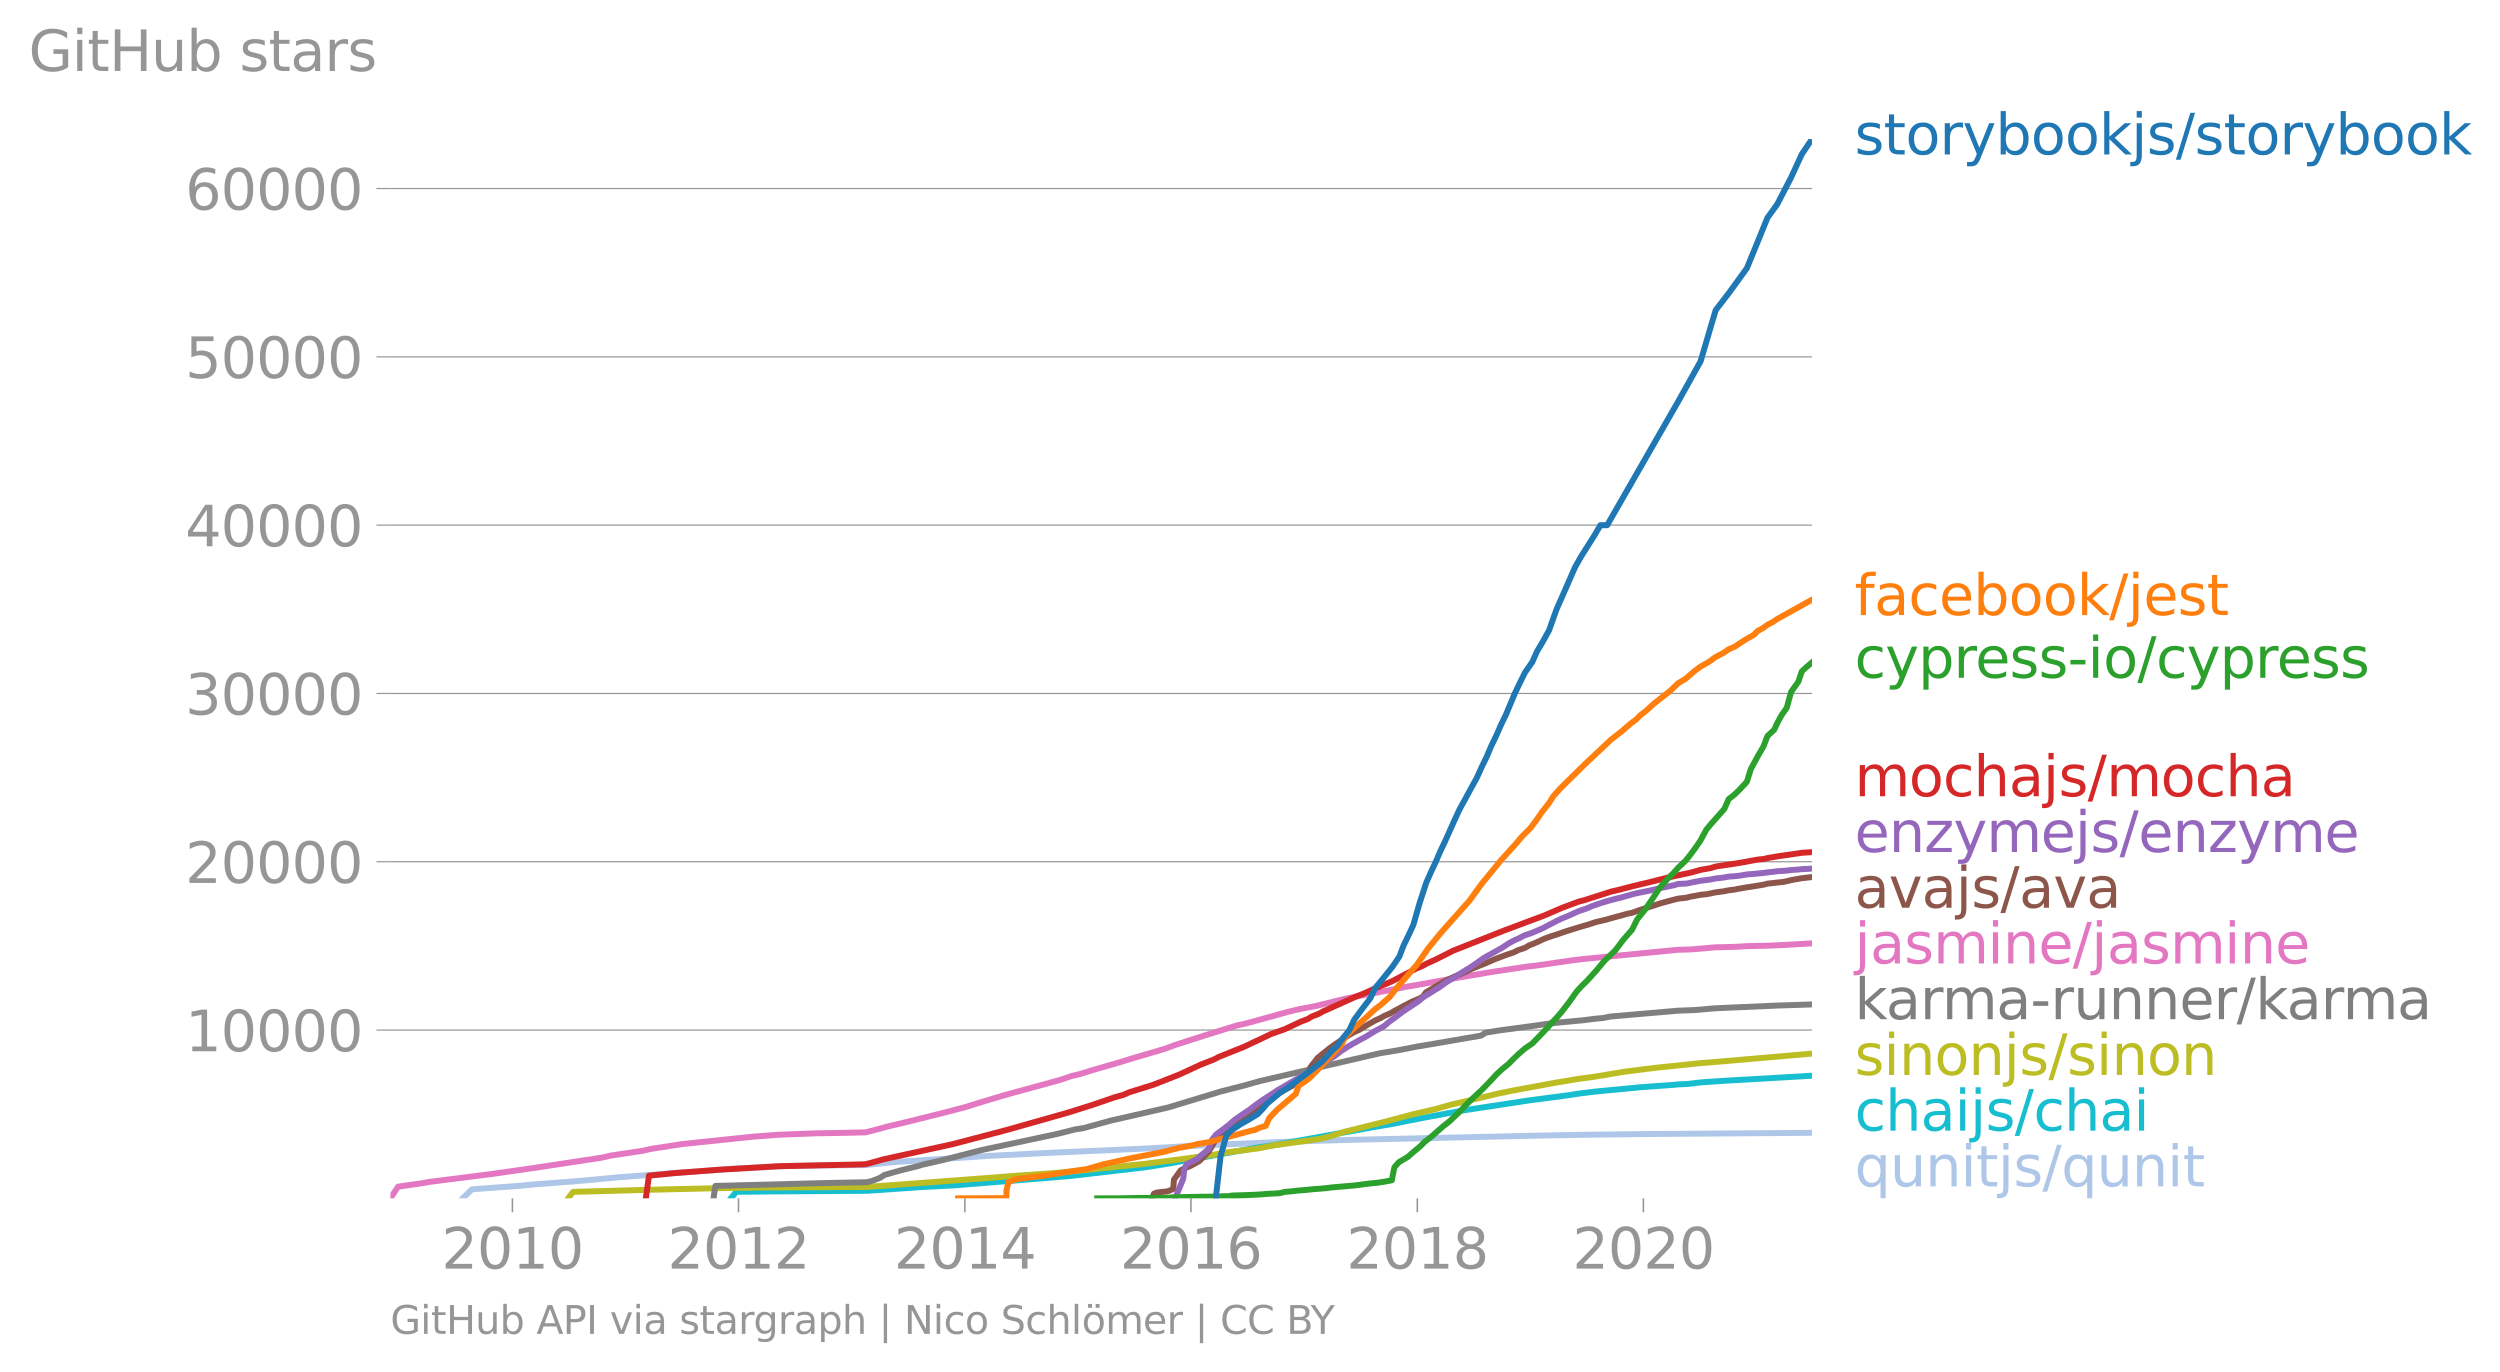 <svg height="459.437" viewBox="0 0 628.039 344.577" width="837.385" xmlns="http://www.w3.org/2000/svg" xmlns:xlink="http://www.w3.org/1999/xlink"><defs><style>*{stroke-linecap:butt;stroke-linejoin:round}</style></defs><g id="figure_1"><path d="M0 344.577h628.039V0H0z" style="fill:none" id="patch_1"/><g id="axes_1"><path d="M98.073 301.046h357.12V34.934H98.073z" style="fill:none" id="patch_2"/><path clip-path="url(#p9bc2f43f07)" d="m116.254 301.046 2.313-2.279 10.481-.761 5.716-.507 9.96-.761 10.905-1.015 28.777-2.157 13.485-.634 8.155-.156 11.411-.098 7.386-.76 23.173-1.523 15.025-.76 11.137-.508 4.737-.19 8.205-.381 5.954-.317 2.874-.19 5.206-.254 18.283-.825 9.085-.317 9.8-.283 47.612-1.078 10.04-.19 17.65-.216 41.41-.309h0" style="fill:none;stroke:#aec7e8;stroke-linecap:square;stroke-width:1.5" id="line2d_1"/><g id="matplotlib.axis_1"><g id="xtick_1"><g id="line2d_2"><defs><path d="M0 0v3.5" id="m34d3d8e803" style="stroke:#969696;stroke-width:.4"/></defs><use style="fill:#969696;stroke:#969696;stroke-width:.4" x="128.726" xlink:href="#m34d3d8e803" y="301.046"/></g><g style="fill:#969696" transform="matrix(.14 0 0 -.14 110.911 318.684)" id="text_1"><defs><path d="M1228 531h2203V0H469v531q359 372 979 998 621 627 780 809 303 340 423 576 121 236 121 464 0 372-261 606-261 235-680 235-297 0-627-103-329-103-704-313v638q381 153 712 231 332 78 607 78 725 0 1156-363 431-362 431-968 0-288-108-546-107-257-392-607-78-91-497-524-418-433-1181-1211z" id="DejaVuSans-32" transform="scale(.016)"/><path d="M2034 4250q-487 0-733-480-245-479-245-1442 0-959 245-1439 246-480 733-480 491 0 736 480 246 480 246 1439 0 963-246 1442-245 480-736 480zm0 500q785 0 1199-621 414-620 414-1801 0-1178-414-1799Q2819-91 2034-91q-784 0-1198 620-414 621-414 1799 0 1181 414 1801 414 621 1198 621z" id="DejaVuSans-30" transform="scale(.016)"/><path d="M794 531h1031v3560L703 3866v575l1116 225h631V531h1031V0H794v531z" id="DejaVuSans-31" transform="scale(.016)"/></defs><use xlink:href="#DejaVuSans-32"/><use x="63.623" xlink:href="#DejaVuSans-30"/><use x="127.246" xlink:href="#DejaVuSans-31"/><use x="190.869" xlink:href="#DejaVuSans-30"/></g></g><g id="xtick_2"><use style="fill:#969696;stroke:#969696;stroke-width:.4" x="185.518" xlink:href="#m34d3d8e803" y="301.046" id="line2d_3"/><g style="fill:#969696" transform="matrix(.14 0 0 -.14 167.703 318.684)" id="text_2"><use xlink:href="#DejaVuSans-32"/><use x="63.623" xlink:href="#DejaVuSans-30"/><use x="127.246" xlink:href="#DejaVuSans-31"/><use x="190.869" xlink:href="#DejaVuSans-32"/></g></g><g id="xtick_3"><use style="fill:#969696;stroke:#969696;stroke-width:.4" x="242.389" xlink:href="#m34d3d8e803" y="301.046" id="line2d_4"/><g style="fill:#969696" transform="matrix(.14 0 0 -.14 224.574 318.684)" id="text_3"><defs><path d="M2419 4116 825 1625h1594v2491zm-166 550h794V1625h666v-525h-666V0h-628v1100H313v609l1940 2957z" id="DejaVuSans-34" transform="scale(.016)"/></defs><use xlink:href="#DejaVuSans-32"/><use x="63.623" xlink:href="#DejaVuSans-30"/><use x="127.246" xlink:href="#DejaVuSans-31"/><use x="190.869" xlink:href="#DejaVuSans-34"/></g></g><g id="xtick_4"><use style="fill:#969696;stroke:#969696;stroke-width:.4" x="299.181" xlink:href="#m34d3d8e803" y="301.046" id="line2d_5"/><g style="fill:#969696" transform="matrix(.14 0 0 -.14 281.366 318.684)" id="text_4"><defs><path d="M2113 2584q-425 0-674-291-248-290-248-796 0-503 248-796 249-292 674-292t673 292q248 293 248 796 0 506-248 796-248 291-673 291zm1253 1979v-575q-238 112-480 171-242 60-480 60-625 0-955-422-329-422-376-1275 184 272 462 417 279 145 613 145 703 0 1111-427 408-426 408-1160 0-719-425-1154Q2819-91 2113-91q-810 0-1238 620-428 621-428 1799 0 1106 525 1764t1409 658q238 0 480-47t505-140z" id="DejaVuSans-36" transform="scale(.016)"/></defs><use xlink:href="#DejaVuSans-32"/><use x="63.623" xlink:href="#DejaVuSans-30"/><use x="127.246" xlink:href="#DejaVuSans-31"/><use x="190.869" xlink:href="#DejaVuSans-36"/></g></g><g id="xtick_5"><use style="fill:#969696;stroke:#969696;stroke-width:.4" x="356.051" xlink:href="#m34d3d8e803" y="301.046" id="line2d_6"/><g style="fill:#969696" transform="matrix(.14 0 0 -.14 338.236 318.684)" id="text_5"><defs><path d="M2034 2216q-450 0-708-241-257-241-257-662 0-422 257-663 258-241 708-241t709 242q260 243 260 662 0 421-258 662-257 241-711 241zm-631 268q-406 100-633 378-226 279-226 679 0 559 398 884 399 325 1092 325 697 0 1094-325t397-884q0-400-227-679-226-278-629-378 456-106 710-416 255-309 255-755 0-679-414-1042Q2806-91 2034-91q-771 0-1186 362-414 363-414 1042 0 446 256 755 257 310 713 416zm-231 997q0-362 226-565 227-203 636-203 407 0 636 203 230 203 230 565 0 363-230 566-229 203-636 203-409 0-636-203-226-203-226-566z" id="DejaVuSans-38" transform="scale(.016)"/></defs><use xlink:href="#DejaVuSans-32"/><use x="63.623" xlink:href="#DejaVuSans-30"/><use x="127.246" xlink:href="#DejaVuSans-31"/><use x="190.869" xlink:href="#DejaVuSans-38"/></g></g><g id="xtick_6"><use style="fill:#969696;stroke:#969696;stroke-width:.4" x="412.843" xlink:href="#m34d3d8e803" y="301.046" id="line2d_7"/><g style="fill:#969696" transform="matrix(.14 0 0 -.14 395.028 318.684)" id="text_6"><use xlink:href="#DejaVuSans-32"/><use x="63.623" xlink:href="#DejaVuSans-30"/><use x="127.246" xlink:href="#DejaVuSans-32"/><use x="190.869" xlink:href="#DejaVuSans-30"/></g></g></g><g id="matplotlib.axis_2"><g id="ytick_1"><path clip-path="url(#p9bc2f43f07)" d="M98.073 258.769h357.12" style="fill:none;stroke:#969696;stroke-linecap:square;stroke-width:.3" id="line2d_8"/><g id="line2d_9"><defs><path d="M0 0h-3.5" id="m736d0d7c0c" style="stroke:#969696;stroke-width:.3"/></defs><use style="fill:#969696;stroke:#969696;stroke-width:.3" x="98.073" xlink:href="#m736d0d7c0c" y="258.769"/></g><g style="fill:#969696" transform="matrix(.14 0 0 -.14 46.536 264.088)" id="text_7"><use xlink:href="#DejaVuSans-31"/><use x="63.623" xlink:href="#DejaVuSans-30"/><use x="127.246" xlink:href="#DejaVuSans-30"/><use x="190.869" xlink:href="#DejaVuSans-30"/><use x="254.492" xlink:href="#DejaVuSans-30"/></g></g><g id="ytick_2"><path clip-path="url(#p9bc2f43f07)" d="M98.073 216.487h357.12" style="fill:none;stroke:#969696;stroke-linecap:square;stroke-width:.3" id="line2d_10"/><use style="fill:#969696;stroke:#969696;stroke-width:.3" x="98.073" xlink:href="#m736d0d7c0c" y="216.487" id="line2d_11"/><g style="fill:#969696" transform="matrix(.14 0 0 -.14 46.536 221.806)" id="text_8"><use xlink:href="#DejaVuSans-32"/><use x="63.623" xlink:href="#DejaVuSans-30"/><use x="127.246" xlink:href="#DejaVuSans-30"/><use x="190.869" xlink:href="#DejaVuSans-30"/><use x="254.492" xlink:href="#DejaVuSans-30"/></g></g><g id="ytick_3"><path clip-path="url(#p9bc2f43f07)" d="M98.073 174.205h357.12" style="fill:none;stroke:#969696;stroke-linecap:square;stroke-width:.3" id="line2d_12"/><use style="fill:#969696;stroke:#969696;stroke-width:.3" x="98.073" xlink:href="#m736d0d7c0c" y="174.205" id="line2d_13"/><g style="fill:#969696" transform="matrix(.14 0 0 -.14 46.536 179.524)" id="text_9"><defs><path d="M2597 2516q453-97 707-404 255-306 255-756 0-690-475-1069Q2609-91 1734-91q-293 0-604 58T488 141v609q262-153 574-231 313-78 654-78 593 0 904 234t311 681q0 413-289 645-289 233-804 233h-544v519h569q465 0 712 186t247 536q0 359-255 551-254 193-729 193-260 0-557-57-297-56-653-174v562q360 100 674 150t592 50q719 0 1137-327 419-326 419-882 0-388-222-655t-631-370z" id="DejaVuSans-33" transform="scale(.016)"/></defs><use xlink:href="#DejaVuSans-33"/><use x="63.623" xlink:href="#DejaVuSans-30"/><use x="127.246" xlink:href="#DejaVuSans-30"/><use x="190.869" xlink:href="#DejaVuSans-30"/><use x="254.492" xlink:href="#DejaVuSans-30"/></g></g><g id="ytick_4"><path clip-path="url(#p9bc2f43f07)" d="M98.073 131.924h357.12" style="fill:none;stroke:#969696;stroke-linecap:square;stroke-width:.3" id="line2d_14"/><use style="fill:#969696;stroke:#969696;stroke-width:.3" x="98.073" xlink:href="#m736d0d7c0c" y="131.924" id="line2d_15"/><g style="fill:#969696" transform="matrix(.14 0 0 -.14 46.536 137.243)" id="text_10"><use xlink:href="#DejaVuSans-34"/><use x="63.623" xlink:href="#DejaVuSans-30"/><use x="127.246" xlink:href="#DejaVuSans-30"/><use x="190.869" xlink:href="#DejaVuSans-30"/><use x="254.492" xlink:href="#DejaVuSans-30"/></g></g><g id="ytick_5"><path clip-path="url(#p9bc2f43f07)" d="M98.073 89.642h357.12" style="fill:none;stroke:#969696;stroke-linecap:square;stroke-width:.3" id="line2d_16"/><use style="fill:#969696;stroke:#969696;stroke-width:.3" x="98.073" xlink:href="#m736d0d7c0c" y="89.642" id="line2d_17"/><g style="fill:#969696" transform="matrix(.14 0 0 -.14 46.536 94.961)" id="text_11"><defs><path d="M691 4666h2478v-532H1269V2991q137 47 274 70 138 23 276 23 781 0 1237-428 457-428 457-1159 0-753-469-1171Q2575-91 1722-91q-294 0-599 50Q819 9 494 109v635q281-153 581-228t634-75q541 0 856 284 316 284 316 772 0 487-316 771-315 285-856 285-253 0-505-56-251-56-513-175v2344z" id="DejaVuSans-35" transform="scale(.016)"/></defs><use xlink:href="#DejaVuSans-35"/><use x="63.623" xlink:href="#DejaVuSans-30"/><use x="127.246" xlink:href="#DejaVuSans-30"/><use x="190.869" xlink:href="#DejaVuSans-30"/><use x="254.492" xlink:href="#DejaVuSans-30"/></g></g><g id="ytick_6"><path clip-path="url(#p9bc2f43f07)" d="M98.073 47.36h357.12" style="fill:none;stroke:#969696;stroke-linecap:square;stroke-width:.3" id="line2d_18"/><use style="fill:#969696;stroke:#969696;stroke-width:.3" x="98.073" xlink:href="#m736d0d7c0c" y="47.361" id="line2d_19"/><g style="fill:#969696" transform="matrix(.14 0 0 -.14 46.536 52.68)" id="text_12"><use xlink:href="#DejaVuSans-36"/><use x="63.623" xlink:href="#DejaVuSans-30"/><use x="127.246" xlink:href="#DejaVuSans-30"/><use x="190.869" xlink:href="#DejaVuSans-30"/><use x="254.492" xlink:href="#DejaVuSans-30"/></g></g><g style="fill:#969696" transform="matrix(.14 0 0 -.14 7.2 17.838)" id="text_13"><defs><path d="M3809 666v1253H2778v519h1656V434q-365-259-806-392-440-133-940-133-1094 0-1712 639-617 640-617 1780 0 1144 617 1783 618 639 1712 639 456 0 867-113 411-112 758-331v-672q-350 297-744 447t-828 150q-857 0-1287-478-429-478-429-1425 0-944 429-1422 430-478 1287-478 334 0 596 58 263 58 472 180z" id="DejaVuSans-47" transform="scale(.016)"/><path d="M603 3500h575V0H603v3500zm0 1363h575v-729H603v729z" id="DejaVuSans-69" transform="scale(.016)"/><path d="M1172 4494v-994h1184v-447H1172V1153q0-428 117-550t477-122h590V0h-590q-666 0-919 248-253 249-253 905v1900H172v447h422v994h578z" id="DejaVuSans-74" transform="scale(.016)"/><path d="M628 4666h631V2753h2294v1913h631V0h-631v2222H1259V0H628v4666z" id="DejaVuSans-48" transform="scale(.016)"/><path d="M544 1381v2119h575V1403q0-497 193-746 194-248 582-248 465 0 735 297 271 297 271 810v1984h575V0h-575v538q-209-319-486-474-276-155-642-155-603 0-916 375-312 375-312 1097zm1447 2203z" id="DejaVuSans-75" transform="scale(.016)"/><path d="M3116 1747q0 634-261 995t-717 361q-457 0-718-361t-261-995q0-634 261-995t718-361q456 0 717 361t261 995zM1159 2969q182 312 458 463 277 152 661 152 638 0 1036-506 399-506 399-1331T3314 415Q2916-91 2278-91q-384 0-661 152-276 152-458 464V0H581v4863h578V2969z" id="DejaVuSans-62" transform="scale(.016)"/><path d="M2834 3397v-544q-243 125-506 187-262 63-544 63-428 0-642-131t-214-394q0-200 153-314t616-217l197-44q612-131 870-370t258-667q0-488-386-773Q2250-91 1575-91q-281 0-586 55T347 128v594q319-166 628-249 309-82 613-82 406 0 624 139 219 139 219 392 0 234-158 359-157 125-692 241l-200 47q-534 112-772 345-237 233-237 639 0 494 350 762 350 269 994 269 318 0 599-47 282-46 519-140z" id="DejaVuSans-73" transform="scale(.016)"/><path d="M2194 1759q-697 0-966-159t-269-544q0-306 202-486 202-179 548-179 479 0 768 339t289 901v128h-572zm1147 238V0h-575v531q-197-318-491-470T1556-91q-537 0-855 302-317 302-317 808 0 590 395 890 396 300 1180 300h807v57q0 397-261 614t-733 217q-300 0-585-72-284-72-546-216v532q315 122 612 182 297 61 578 61 760 0 1135-394 375-393 375-1193z" id="DejaVuSans-61" transform="scale(.016)"/><path d="M2631 2963q-97 56-211 82-114 27-251 27-488 0-749-317t-261-911V0H581v3500h578v-544q182 319 472 473 291 155 707 155 59 0 131-8 72-7 159-23l3-590z" id="DejaVuSans-72" transform="scale(.016)"/></defs><use xlink:href="#DejaVuSans-47"/><use x="77.49" xlink:href="#DejaVuSans-69"/><use x="105.273" xlink:href="#DejaVuSans-74"/><use x="144.482" xlink:href="#DejaVuSans-48"/><use x="219.678" xlink:href="#DejaVuSans-75"/><use x="283.057" xlink:href="#DejaVuSans-62"/><use x="346.533" xlink:href="#DejaVuSans-20"/><use x="378.32" xlink:href="#DejaVuSans-73"/><use x="430.42" xlink:href="#DejaVuSans-74"/><use x="469.629" xlink:href="#DejaVuSans-61"/><use x="530.908" xlink:href="#DejaVuSans-72"/><use x="572.021" xlink:href="#DejaVuSans-73"/></g></g><path clip-path="url(#p9bc2f43f07)" d="m183.6 301.046 1.351-1.645 9.513-.097 23.47-.156 13.659-.948 7.784-.393 29.144-2.346 19.323-2.237 5.597-.896 8.58-1.565 13.712-2.456 4.484-.673 2.43-.448 3.781-.668 17.282-3.133 6.524-1.116 3.308-.673 5.785-1.116 8.486-1.564 16.22-2.461 10.157-1.34 2.85-.448 3.777-.449 11.696-1.12 7.914-.558 1.04-.114 2.561-.123 3.164-.38 7.02-.474 4.452-.245 16.452-.964h0" style="fill:none;stroke:#17becf;stroke-linecap:square;stroke-width:1.5" id="line2d_20"/><path clip-path="url(#p9bc2f43f07)" d="m142.72 301.046 1.26-1.624 9.537-.262 9.15-.262 18.367-.423 10.062-.156 26.667-.14 3.693-.262 28.032-2.089 4.748-.389 12.698-.913 20.047-2.089 8.25-1.04 9.631-1.306 2.768-.524 6.218-.783 2.11-.262 3.928-.782 11.212-1.564 1.314-.263 2.008-.524 3.231-1.044 10.48-2.605 6.844-1.826 5.696-1.307 3.628-1.044 12.196-2.867 3.841-.786 9.94-1.827 6.222-1.044 3.903-.52 7.805-1.307 7.243-.913 11.74-1.222 5.478-.44 22.526-1.957h0" style="fill:none;stroke:#bcbd22;stroke-linecap:square;stroke-width:1.5" id="line2d_21"/><g style="fill:#1f77b4" transform="matrix(.14 0 0 -.14 465.907 38.797)" id="text_14"><defs><path d="M1959 3097q-462 0-731-361t-269-989q0-628 267-989 268-361 733-361 460 0 728 362 269 363 269 988 0 622-269 986-268 364-728 364zm0 487q750 0 1178-488 429-487 429-1349 0-859-429-1349Q2709-91 1959-91q-753 0-1180 489-426 490-426 1349 0 862 426 1349 427 488 1180 488z" id="DejaVuSans-6f" transform="scale(.016)"/><path d="M2059-325q-243-625-475-815-231-191-618-191H506v481h338q237 0 368 113 132 112 291 531l103 262L191 3500h609L1894 763l1094 2737h609L2059-325z" id="DejaVuSans-79" transform="scale(.016)"/><path d="M581 4863h578V1991l1716 1509h734L1753 1863 3688 0h-750L1159 1709V0H581v4863z" id="DejaVuSans-6b" transform="scale(.016)"/><path d="M603 3500h575V-63q0-668-255-968-254-300-820-300h-219v487H38q328 0 446 152Q603-541 603-63v3563zm0 1363h575v-729H603v729z" id="DejaVuSans-6a" transform="scale(.016)"/><path d="M1625 4666h531L531-594H0l1625 5260z" id="DejaVuSans-2f" transform="scale(.016)"/></defs><use xlink:href="#DejaVuSans-73"/><use x="52.1" xlink:href="#DejaVuSans-74"/><use x="91.309" xlink:href="#DejaVuSans-6f"/><use x="152.49" xlink:href="#DejaVuSans-72"/><use x="193.604" xlink:href="#DejaVuSans-79"/><use x="252.783" xlink:href="#DejaVuSans-62"/><use x="316.26" xlink:href="#DejaVuSans-6f"/><use x="377.441" xlink:href="#DejaVuSans-6f"/><use x="438.623" xlink:href="#DejaVuSans-6b"/><use x="496.533" xlink:href="#DejaVuSans-6a"/><use x="524.316" xlink:href="#DejaVuSans-73"/><use x="576.416" xlink:href="#DejaVuSans-2f"/><use x="610.107" xlink:href="#DejaVuSans-73"/><use x="662.207" xlink:href="#DejaVuSans-74"/><use x="701.416" xlink:href="#DejaVuSans-6f"/><use x="762.598" xlink:href="#DejaVuSans-72"/><use x="803.711" xlink:href="#DejaVuSans-79"/><use x="862.891" xlink:href="#DejaVuSans-62"/><use x="926.367" xlink:href="#DejaVuSans-6f"/><use x="987.549" xlink:href="#DejaVuSans-6f"/><use x="1048.73" xlink:href="#DejaVuSans-6b"/></g><g style="fill:#ff7f0e" transform="matrix(.14 0 0 -.14 465.907 154.51)" id="text_15"><defs><path d="M2375 4863v-479h-550q-309 0-430-125-120-125-120-450v-309h947v-447h-947V0H697v3053H147v447h550v244q0 584 272 851 272 268 862 268h544z" id="DejaVuSans-66" transform="scale(.016)"/><path d="M3122 3366v-538q-244 135-489 202t-495 67q-560 0-870-355-309-354-309-995t309-996q310-354 870-354 250 0 495 67t489 202V134Q2881 22 2623-34q-257-57-548-57-791 0-1257 497-465 497-465 1341 0 856 470 1346 471 491 1290 491 265 0 518-55 253-54 491-163z" id="DejaVuSans-63" transform="scale(.016)"/><path d="M3597 1894v-281H953q38-594 358-905t892-311q331 0 642 81t618 244V178Q3153 47 2828-22t-659-69q-838 0-1327 487-489 488-489 1320 0 859 464 1363 464 505 1252 505 706 0 1117-455 411-454 411-1235zm-575 169q-6 471-264 752-258 282-683 282-481 0-770-272t-333-766l2050 4z" id="DejaVuSans-65" transform="scale(.016)"/></defs><use xlink:href="#DejaVuSans-66"/><use x="35.205" xlink:href="#DejaVuSans-61"/><use x="96.484" xlink:href="#DejaVuSans-63"/><use x="151.465" xlink:href="#DejaVuSans-65"/><use x="212.988" xlink:href="#DejaVuSans-62"/><use x="276.465" xlink:href="#DejaVuSans-6f"/><use x="337.646" xlink:href="#DejaVuSans-6f"/><use x="398.828" xlink:href="#DejaVuSans-6b"/><use x="456.738" xlink:href="#DejaVuSans-2f"/><use x="490.43" xlink:href="#DejaVuSans-6a"/><use x="518.213" xlink:href="#DejaVuSans-65"/><use x="579.736" xlink:href="#DejaVuSans-73"/><use x="631.836" xlink:href="#DejaVuSans-74"/></g><g style="fill:#2ca02c" transform="matrix(.14 0 0 -.14 465.907 170.272)" id="text_16"><defs><path d="M1159 525v-1856H581v4831h578v-531q182 312 458 463 277 152 661 152 638 0 1036-506 399-506 399-1331T3314 415Q2916-91 2278-91q-384 0-661 152-276 152-458 464zm1957 1222q0 634-261 995t-717 361q-457 0-718-361t-261-995q0-634 261-995t718-361q456 0 717 361t261 995z" id="DejaVuSans-70" transform="scale(.016)"/><path d="M313 2009h1684v-512H313v512z" id="DejaVuSans-2d" transform="scale(.016)"/></defs><use xlink:href="#DejaVuSans-63"/><use x="54.98" xlink:href="#DejaVuSans-79"/><use x="114.16" xlink:href="#DejaVuSans-70"/><use x="177.637" xlink:href="#DejaVuSans-72"/><use x="216.5" xlink:href="#DejaVuSans-65"/><use x="278.023" xlink:href="#DejaVuSans-73"/><use x="330.123" xlink:href="#DejaVuSans-73"/><use x="382.223" xlink:href="#DejaVuSans-2d"/><use x="418.307" xlink:href="#DejaVuSans-69"/><use x="446.09" xlink:href="#DejaVuSans-6f"/><use x="507.271" xlink:href="#DejaVuSans-2f"/><use x="540.963" xlink:href="#DejaVuSans-63"/><use x="595.943" xlink:href="#DejaVuSans-79"/><use x="655.123" xlink:href="#DejaVuSans-70"/><use x="718.6" xlink:href="#DejaVuSans-72"/><use x="757.463" xlink:href="#DejaVuSans-65"/><use x="818.986" xlink:href="#DejaVuSans-73"/><use x="871.086" xlink:href="#DejaVuSans-73"/></g><g style="fill:#d62728" transform="matrix(.14 0 0 -.14 465.907 200.038)" id="text_17"><defs><path d="M3328 2828q216 388 516 572t706 184q547 0 844-383 297-382 297-1088V0h-578v2094q0 503-179 746-178 244-543 244-447 0-707-297-259-296-259-809V0h-578v2094q0 506-178 748t-550 242q-441 0-701-298-259-298-259-808V0H581v3500h578v-544q197 322 472 475t653 153q382 0 649-194 267-193 395-562z" id="DejaVuSans-6d" transform="scale(.016)"/><path d="M3513 2113V0h-575v2094q0 497-194 743-194 247-581 247-466 0-735-297-269-296-269-809V0H581v4863h578V2956q207 316 486 472 280 156 646 156 603 0 912-373 310-373 310-1098z" id="DejaVuSans-68" transform="scale(.016)"/></defs><use xlink:href="#DejaVuSans-6d"/><use x="97.412" xlink:href="#DejaVuSans-6f"/><use x="158.594" xlink:href="#DejaVuSans-63"/><use x="213.574" xlink:href="#DejaVuSans-68"/><use x="276.953" xlink:href="#DejaVuSans-61"/><use x="338.232" xlink:href="#DejaVuSans-6a"/><use x="366.016" xlink:href="#DejaVuSans-73"/><use x="418.115" xlink:href="#DejaVuSans-2f"/><use x="451.807" xlink:href="#DejaVuSans-6d"/><use x="549.219" xlink:href="#DejaVuSans-6f"/><use x="610.4" xlink:href="#DejaVuSans-63"/><use x="665.381" xlink:href="#DejaVuSans-68"/><use x="728.76" xlink:href="#DejaVuSans-61"/></g><g style="fill:#9467bd" transform="matrix(.14 0 0 -.14 465.907 214.038)" id="text_18"><defs><path d="M3513 2113V0h-575v2094q0 497-194 743-194 247-581 247-466 0-735-297-269-296-269-809V0H581v3500h578v-544q207 316 486 472 280 156 646 156 603 0 912-373 310-373 310-1098z" id="DejaVuSans-6e" transform="scale(.016)"/><path d="M353 3500h2731v-525L922 459h2162V0H275v525l2163 2516H353v459z" id="DejaVuSans-7a" transform="scale(.016)"/></defs><use xlink:href="#DejaVuSans-65"/><use x="61.523" xlink:href="#DejaVuSans-6e"/><use x="124.902" xlink:href="#DejaVuSans-7a"/><use x="177.393" xlink:href="#DejaVuSans-79"/><use x="236.572" xlink:href="#DejaVuSans-6d"/><use x="333.984" xlink:href="#DejaVuSans-65"/><use x="395.508" xlink:href="#DejaVuSans-6a"/><use x="423.291" xlink:href="#DejaVuSans-73"/><use x="475.391" xlink:href="#DejaVuSans-2f"/><use x="509.082" xlink:href="#DejaVuSans-65"/><use x="570.605" xlink:href="#DejaVuSans-6e"/><use x="633.984" xlink:href="#DejaVuSans-7a"/><use x="686.475" xlink:href="#DejaVuSans-79"/><use x="745.654" xlink:href="#DejaVuSans-6d"/><use x="843.066" xlink:href="#DejaVuSans-65"/></g><g style="fill:#8c564b" transform="matrix(.14 0 0 -.14 465.907 228.038)" id="text_19"><defs><path d="M191 3500h609L1894 563l1094 2937h609L2284 0h-781L191 3500z" id="DejaVuSans-76" transform="scale(.016)"/></defs><use xlink:href="#DejaVuSans-61"/><use x="61.279" xlink:href="#DejaVuSans-76"/><use x="120.459" xlink:href="#DejaVuSans-61"/><use x="181.738" xlink:href="#DejaVuSans-6a"/><use x="209.521" xlink:href="#DejaVuSans-73"/><use x="261.621" xlink:href="#DejaVuSans-2f"/><use x="295.313" xlink:href="#DejaVuSans-61"/><use x="356.592" xlink:href="#DejaVuSans-76"/><use x="415.771" xlink:href="#DejaVuSans-61"/></g><g style="fill:#e377c2" transform="matrix(.14 0 0 -.14 465.907 242.038)" id="text_20"><use xlink:href="#DejaVuSans-6a"/><use x="27.783" xlink:href="#DejaVuSans-61"/><use x="89.063" xlink:href="#DejaVuSans-73"/><use x="141.162" xlink:href="#DejaVuSans-6d"/><use x="238.574" xlink:href="#DejaVuSans-69"/><use x="266.357" xlink:href="#DejaVuSans-6e"/><use x="329.736" xlink:href="#DejaVuSans-65"/><use x="391.26" xlink:href="#DejaVuSans-2f"/><use x="424.951" xlink:href="#DejaVuSans-6a"/><use x="452.734" xlink:href="#DejaVuSans-61"/><use x="514.014" xlink:href="#DejaVuSans-73"/><use x="566.113" xlink:href="#DejaVuSans-6d"/><use x="663.525" xlink:href="#DejaVuSans-69"/><use x="691.309" xlink:href="#DejaVuSans-6e"/><use x="754.688" xlink:href="#DejaVuSans-65"/></g><g style="fill:#7f7f7f" transform="matrix(.14 0 0 -.14 465.907 256.038)" id="text_21"><use xlink:href="#DejaVuSans-6b"/><use x="56.16" xlink:href="#DejaVuSans-61"/><use x="117.439" xlink:href="#DejaVuSans-72"/><use x="156.803" xlink:href="#DejaVuSans-6d"/><use x="254.215" xlink:href="#DejaVuSans-61"/><use x="315.494" xlink:href="#DejaVuSans-2d"/><use x="351.578" xlink:href="#DejaVuSans-72"/><use x="392.691" xlink:href="#DejaVuSans-75"/><use x="456.07" xlink:href="#DejaVuSans-6e"/><use x="519.449" xlink:href="#DejaVuSans-6e"/><use x="582.828" xlink:href="#DejaVuSans-65"/><use x="644.352" xlink:href="#DejaVuSans-72"/><use x="685.465" xlink:href="#DejaVuSans-2f"/><use x="719.156" xlink:href="#DejaVuSans-6b"/><use x="775.316" xlink:href="#DejaVuSans-61"/><use x="836.596" xlink:href="#DejaVuSans-72"/><use x="875.959" xlink:href="#DejaVuSans-6d"/><use x="973.371" xlink:href="#DejaVuSans-61"/></g><g style="fill:#bcbd22" transform="matrix(.14 0 0 -.14 465.907 270.038)" id="text_22"><use xlink:href="#DejaVuSans-73"/><use x="52.1" xlink:href="#DejaVuSans-69"/><use x="79.883" xlink:href="#DejaVuSans-6e"/><use x="143.262" xlink:href="#DejaVuSans-6f"/><use x="204.443" xlink:href="#DejaVuSans-6e"/><use x="267.822" xlink:href="#DejaVuSans-6a"/><use x="295.605" xlink:href="#DejaVuSans-73"/><use x="347.705" xlink:href="#DejaVuSans-2f"/><use x="381.396" xlink:href="#DejaVuSans-73"/><use x="433.496" xlink:href="#DejaVuSans-69"/><use x="461.279" xlink:href="#DejaVuSans-6e"/><use x="524.658" xlink:href="#DejaVuSans-6f"/><use x="585.84" xlink:href="#DejaVuSans-6e"/></g><g style="fill:#17becf" transform="matrix(.14 0 0 -.14 465.907 284.038)" id="text_23"><use xlink:href="#DejaVuSans-63"/><use x="54.98" xlink:href="#DejaVuSans-68"/><use x="118.359" xlink:href="#DejaVuSans-61"/><use x="179.639" xlink:href="#DejaVuSans-69"/><use x="207.422" xlink:href="#DejaVuSans-6a"/><use x="235.205" xlink:href="#DejaVuSans-73"/><use x="287.305" xlink:href="#DejaVuSans-2f"/><use x="320.996" xlink:href="#DejaVuSans-63"/><use x="375.977" xlink:href="#DejaVuSans-68"/><use x="439.355" xlink:href="#DejaVuSans-61"/><use x="500.635" xlink:href="#DejaVuSans-69"/></g><g style="fill:#aec7e8" transform="matrix(.14 0 0 -.14 465.907 298.038)" id="text_24"><defs><path d="M947 1747q0-634 261-995t717-361q456 0 718 361 263 361 263 995t-263 995q-262 361-718 361t-717-361q-261-361-261-995zM2906 525q-181-312-458-464-276-152-664-152-634 0-1033 506-398 507-398 1332t398 1331q399 506 1033 506 388 0 664-152 277-151 458-463v531h575v-4831h-575V525z" id="DejaVuSans-71" transform="scale(.016)"/></defs><use xlink:href="#DejaVuSans-71"/><use x="63.477" xlink:href="#DejaVuSans-75"/><use x="126.855" xlink:href="#DejaVuSans-6e"/><use x="190.234" xlink:href="#DejaVuSans-69"/><use x="218.018" xlink:href="#DejaVuSans-74"/><use x="257.227" xlink:href="#DejaVuSans-6a"/><use x="285.01" xlink:href="#DejaVuSans-73"/><use x="337.109" xlink:href="#DejaVuSans-2f"/><use x="370.801" xlink:href="#DejaVuSans-71"/><use x="434.277" xlink:href="#DejaVuSans-75"/><use x="497.656" xlink:href="#DejaVuSans-6e"/><use x="561.035" xlink:href="#DejaVuSans-69"/><use x="588.818" xlink:href="#DejaVuSans-74"/></g><g style="fill:#969696" transform="matrix(.097 0 0 -.097 98.073 335.087)" id="text_25"><defs><path d="m2188 4044-857-2322h1716l-859 2322zm-357 622h716L4325 0h-656l-425 1197H1141L716 0H50l1781 4666z" id="DejaVuSans-41" transform="scale(.016)"/><path d="M1259 4147V2394h794q441 0 681 228 241 228 241 650 0 419-241 647-240 228-681 228h-794zm-631 519h1425q785 0 1186-355 402-355 402-1039 0-691-402-1044-401-353-1186-353h-794V0H628v4666z" id="DejaVuSans-50" transform="scale(.016)"/><path d="M628 4666h631V0H628v4666z" id="DejaVuSans-49" transform="scale(.016)"/><path d="M2906 1791q0 625-258 968-257 344-723 344-462 0-720-344-258-343-258-968 0-622 258-966t720-344q466 0 723 344 258 344 258 966zm575-1357q0-893-397-1329-396-436-1215-436-303 0-572 45t-522 139v559q253-137 500-202 247-66 503-66 566 0 847 295t281 892v285q-178-310-456-463T1784 0Q1141 0 747 490 353 981 353 1791q0 812 394 1302 394 491 1037 491 388 0 666-153t456-462v531h575V434z" id="DejaVuSans-67" transform="scale(.016)"/><path d="M1344 4891v-6400H813v6400h531z" id="DejaVuSans-7c" transform="scale(.016)"/><path d="M628 4666h850L3547 763v3903h612V0h-850L1241 3903V0H628v4666z" id="DejaVuSans-4e" transform="scale(.016)"/><path d="M3425 4513v-616q-359 172-678 256-319 85-616 85-515 0-795-200t-280-569q0-310 186-468 186-157 705-254l381-78q706-135 1042-474t336-907q0-679-455-1029Q2797-91 1919-91q-331 0-705 75-373 75-773 222v650q384-215 753-325 369-109 725-109 540 0 834 212 294 213 294 607 0 343-211 537t-692 291l-385 75q-706 140-1022 440-315 300-315 835 0 619 436 975t1201 356q329 0 669-60 341-59 697-177z" id="DejaVuSans-53" transform="scale(.016)"/><path d="M603 4863h575V0H603v4863z" id="DejaVuSans-6c" transform="scale(.016)"/><path d="M1959 3097q-462 0-731-361t-269-989q0-628 267-989 268-361 733-361 460 0 728 362 269 363 269 988 0 622-269 986-268 364-728 364zm0 487q750 0 1178-488 429-487 429-1349 0-859-429-1349Q2709-91 1959-91q-753 0-1180 489-426 490-426 1349 0 862 426 1349 427 488 1180 488zm295 1266h634v-631h-634v631zm-1222 0h634v-631h-634v631z" id="DejaVuSans-f6" transform="scale(.016)"/><path d="M4122 4306v-665q-319 297-680 443-361 147-767 147-800 0-1225-489t-425-1414q0-922 425-1411t1225-489q406 0 767 147t680 444V359q-331-225-702-338-370-112-782-112-1060 0-1670 648-609 649-609 1771 0 1125 609 1773 610 649 1670 649 418 0 788-111 371-111 696-333z" id="DejaVuSans-43" transform="scale(.016)"/><path d="M1259 2228V519h1013q509 0 754 211 246 211 246 645 0 438-246 645-245 208-754 208H1259zm0 1919V2741h935q462 0 688 173 227 174 227 530 0 353-227 528-226 175-688 175h-935zm-631 519h1613q722 0 1112-300 391-300 391-853 0-429-200-682t-588-315q466-100 724-418 258-317 258-792 0-625-425-966Q3088 0 2303 0H628v4666z" id="DejaVuSans-42" transform="scale(.016)"/><path d="M-13 4666h679l1293-1919 1285 1919h678L2272 2222V0h-634v2222L-13 4666z" id="DejaVuSans-59" transform="scale(.016)"/></defs><use xlink:href="#DejaVuSans-47"/><use x="77.49" xlink:href="#DejaVuSans-69"/><use x="105.273" xlink:href="#DejaVuSans-74"/><use x="144.482" xlink:href="#DejaVuSans-48"/><use x="219.678" xlink:href="#DejaVuSans-75"/><use x="283.057" xlink:href="#DejaVuSans-62"/><use x="346.533" xlink:href="#DejaVuSans-20"/><use x="378.32" xlink:href="#DejaVuSans-41"/><use x="446.729" xlink:href="#DejaVuSans-50"/><use x="507.031" xlink:href="#DejaVuSans-49"/><use x="536.523" xlink:href="#DejaVuSans-20"/><use x="568.311" xlink:href="#DejaVuSans-76"/><use x="627.49" xlink:href="#DejaVuSans-69"/><use x="655.273" xlink:href="#DejaVuSans-61"/><use x="716.553" xlink:href="#DejaVuSans-20"/><use x="748.34" xlink:href="#DejaVuSans-73"/><use x="800.439" xlink:href="#DejaVuSans-74"/><use x="839.648" xlink:href="#DejaVuSans-61"/><use x="900.928" xlink:href="#DejaVuSans-72"/><use x="940.291" xlink:href="#DejaVuSans-67"/><use x="1003.768" xlink:href="#DejaVuSans-72"/><use x="1044.881" xlink:href="#DejaVuSans-61"/><use x="1106.16" xlink:href="#DejaVuSans-70"/><use x="1169.637" xlink:href="#DejaVuSans-68"/><use x="1233.016" xlink:href="#DejaVuSans-20"/><use x="1264.803" xlink:href="#DejaVuSans-7c"/><use x="1298.494" xlink:href="#DejaVuSans-20"/><use x="1330.281" xlink:href="#DejaVuSans-4e"/><use x="1405.086" xlink:href="#DejaVuSans-69"/><use x="1432.869" xlink:href="#DejaVuSans-63"/><use x="1487.85" xlink:href="#DejaVuSans-6f"/><use x="1549.031" xlink:href="#DejaVuSans-20"/><use x="1580.818" xlink:href="#DejaVuSans-53"/><use x="1644.295" xlink:href="#DejaVuSans-63"/><use x="1699.275" xlink:href="#DejaVuSans-68"/><use x="1762.654" xlink:href="#DejaVuSans-6c"/><use x="1790.438" xlink:href="#DejaVuSans-f6"/><use x="1851.619" xlink:href="#DejaVuSans-6d"/><use x="1949.031" xlink:href="#DejaVuSans-65"/><use x="2010.555" xlink:href="#DejaVuSans-72"/><use x="2051.668" xlink:href="#DejaVuSans-20"/><use x="2083.455" xlink:href="#DejaVuSans-7c"/><use x="2117.146" xlink:href="#DejaVuSans-20"/><use x="2148.934" xlink:href="#DejaVuSans-43"/><use x="2218.758" xlink:href="#DejaVuSans-43"/><use x="2288.582" xlink:href="#DejaVuSans-20"/><use x="2320.369" xlink:href="#DejaVuSans-42"/><use x="2383.473" xlink:href="#DejaVuSans-59"/></g><path clip-path="url(#p9bc2f43f07)" d="m179.243 301.046.467-3.125 29.036-.756 9.03-.165 1.405-.368 1.887-.736 1.145-.74 3.898-1.103 4.411-1.104 1.236-.368 4.874-1.108 10.017-2.579 5.198-1.103 13.808-2.947 4.375-1.104 2.29-.372 2.661-.736 3.99-1.103 14.48-3.315 13.362-4.055 5.756-1.471 3.932-1.108 30.174-6.998 4.525-.735 4.72-.922 4.397-.736 5.344-.922 6.42-1.103 1.095-.74 3.382-.55 9.565-1.29 2.433-.367 3.308-.372 5.922-.55 2.885-.368 2.029-.186 1.83-.368 16.993-1.475 3.954-.144 5.454-.46 15.487-.682 4.944-.156 3.794-.131h0" style="fill:none;stroke:#7f7f7f;stroke-linecap:square;stroke-width:1.5" id="line2d_22"/><path clip-path="url(#p9bc2f43f07)" d="m98.073 301.046 1.918-2.926 6.687-.977 1.272-.24 15.33-1.95 10.327-1.467 17.64-2.68 2.106-.491 8.076-1.218 2.147-.486 7.956-1.222 17.574-1.83 6.254-.487 9.643-.364 7.417-.126 5.061-.119 3.73-.977 1.725-.486 4.184-.976 3.936-.977 5.868-1.463 3.728-.977 1.885-.486 3.098-.977 3.217-.972 3.226-.977 14.255-3.907 2.866-.976 2.103-.491 3.113-.972 6.757-1.954 3.159-.977 8.259-2.435 2.628-.977 7.6-2.44 7.85-2.439 2.236-.486 10.595-2.93 3.027-.728 3.9-.731 7.933-1.953 5.09-.977 5.014-.973 4.978-.976 2.819-.49 8.088-1.464 5.834-.972 4.317-.732 4.796-.735 4.04-.61 3.1-.367 8.305-1.218 3.035-.368 23.784-2.32 3.221-.081 6.186-.533 5.339-.131 2.441-.165 5.12-.106 4.548-.198 6.774-.398h0" style="fill:none;stroke:#e377c2;stroke-linecap:square;stroke-width:1.5" id="line2d_23"/><path clip-path="url(#p9bc2f43f07)" d="m289.409 301.046.47-1.175.79-.292 1.306-.148 1.356-.148 1.404-.588.186-2.355 1.693-2.35 1.287-.589 1.334-.587 2.108-1.18 2.316-2.35 1.38-2.356 1.942-2.35 1.887-1.176 1.707-1.18 1.63-1.175 1.595-1.176 1.634-1.175 1.66-1.18 1.54-1.175 1.826-1.176 1.937-1.175 2.16-1.18 1.757-1.175 2.013-1.176.878-2.355 1.824-2.355 1.428-1.175 1.47-1.18 1.628-1.175 1.811-1.176 1.784-1.175 1.012-.588 1.328-.592 1.933-1.175 2.075-1.176 1.302-.587 1.033-.588 1.417-.588 1.006-.592 2.178-1.175 2.245-1.176 1.406-.587 1.272-.588.858-1.18 2.007-1.175 1.93-1.18 2.313-1.175 1.3-.588 1.468-.592 1.243-.587 1.214-.588 1.409-.588 1.515-.588 1.377-.587 1.326-.588 1.516-.588 1.578-.592 1.805-.587 1.124-.588 1.752-.588 1.003-.588 1.459-.587 1.279-.588 1.282-.588 1.678-.592 1.823-.587 1.692-.588 1.852-.588 1.93-.588 2.037-.587 1.741-.588 1.267-.292 1.26-.296 2.088-.592 2.198-.587.969-.292 1.423-.296 1.625-.588 1.805-.592 1.851-.587 1.776-.588 2.11-.588 2.327-.592 2.147-.24.859-.242 1.423-.24 1.192-.242 1.572-.152.77-.152 1.448-.309 2.016-.258 1.274-.258 1.493-.186.944-.19 2.146-.376 1.42-.199 1.195-.203 1.596-.258.934-.258 2.33-.262 1.507-.152.856-.157 1.244-.313 1.305-.236 1.345-.237 1.347-.152 1.26-.152" style="fill:none;stroke:#8c564b;stroke-linecap:square;stroke-width:1.5" id="line2d_24"/><path clip-path="url(#p9bc2f43f07)" d="m295.215 301.046 2.03-4.934.26-2.465.66-1.235 1.308-.617 1.21-.618 1.384-1.23 1.553-1.235.913-2.469.983-1.234 1.667-1.235 1.604-1.235 1.384-1.234 1.784-1.23 1.85-1.235 1.606-1.235 1.724-1.235 1.933-1.23 1.834-1.235 2.138-1.234 2.082-1.235 2.107-1.23 2.228-1.235 1.968-1.234 1.978-1.235 1.934-1.235 1.58-1.234 1.91-1.235 2.197-1.235 2.28-1.23 1.99-1.235 2.303-1.234 1.493-1.235 1.663-1.23 1.635-1.235 1.852-1.234 1.89-1.235 1.507-1.23 1.992-1.235 1.996-1.235 1.708-1.234 2.035-1.235 1.935-1.235 2.02-1.234 1.812-1.235 1.75-1.23 2.21-1.235 2.222-1.234 1.87-1.235 1.177-.617 1.38-.618 1.133-.617 1.815-.617 1.494-.618 1.398-.617 1.163-.617 1.219-.618 1.134-.613 1.33-.617 1.542-.617 1.346-.618 1.372-.617 1.87-.617 1.411-.618 1.76-.617 1.988-.617 2.278-.617 1.37-.31.984-.308 2.255-.617 1.384-.309 1.576-.308 1.512-.31 1.283-.308 1.26-.308 1.544-.309 1.44-.309.982-.308 2.154-.098.472-.101.983-.199 2.007-.401 2.294-.284 1.482-.287 2.008-.233 1.276-.237 1.985-.135 1.002-.135 1.594-.275 1.417-.11 1.22-.114 1.466-.14 1.056-.143 1.37-.144 1.052-.148 2.308-.148 1.095-.148 1.73-.119 1.068-.118 1.707-.072.847-.076" style="fill:none;stroke:#9467bd;stroke-linecap:square;stroke-width:1.5" id="line2d_25"/><path clip-path="url(#p9bc2f43f07)" d="m162.24 301.046.795-5.708 6.37-.634 11.615-.871 9.443-.554 5.303-.317 17.87-.377 3.697-.101 1.307-.317 3.397-.951 17.377-3.81 13.285-3.488 15.696-4.444 6.03-1.903 5.552-1.902 2.25-.635 1.447-.634 6.105-1.903 6.445-2.54 4.116-1.903 1.38-.635 3.246-1.268 1.216-.638 6.317-2.537 5.394-2.541 1.311-.635 3.58-1.268 4.058-1.903 1.677-.634 1.035-.634 1.652-.634 1.148-.635 8.458-3.81 1.661-.634 2.783-1.268 4.5-1.903 4.825-2.537 1.203-.634 1.531-.634 1.169-.634 2.745-1.269 3.747-1.907 12.789-5.073 10.19-3.81 4.41-1.903 4.258-1.585 1.261-.317 6.952-2.224 1.411-.317 3.687-.952 5.268-1.268 3.73-.952 5.98-1.29 2.274-.65 2.425-.419 1.383-.418 5.979-.905 4.454-.82 1.814-.195.722-.194 2.445-.423 6.239-.914 2.541-.164h0" style="fill:none;stroke:#d62728;stroke-linecap:square;stroke-width:1.5" id="line2d_26"/><path clip-path="url(#p9bc2f43f07)" d="m275.627 301.046 1.003-.004 3.558-.004 1.614-.009.46-.021 1.41-.021 1.203-.021.102-.017.939-.009 1.558-.004 1.37-.008 1.614-.022 1.111-.004 1.667-.004.804-.013.086-.08 1.238-.038 1.617-.042 2.278-.038 2.151-.043 1.516-.017 1.804-.02 1.844-.043.276-.038 2.08-.042.159-.085.85-.08 1.466-.038 1.258-.043 2.194-.08 1.736-.084 1.788-.161 1.695-.08 1.411-.085 1.24-.321 1.858-.161 1.318-.165 2.101-.16 1.468-.166 2.21-.16 1.759-.165 1.197-.16 1.892-.161 1.934-.161 1.834-.165 1.311-.16 1.188-.166 1.244-.16 1.804-.165 2.094-.321 1.707-.326.118-.651.52-2.596 1.13-1.298 2.205-1.298 1.49-1.298 1.568-1.298 1.323-1.298 1.67-1.299 1.463-1.298 1.498-1.298 1.64-1.298 1.362-1.302 1.341-1.298 1.2-1.298 1.308-1.298 1.387-1.298 1.395-1.298 1.257-1.298 1.247-1.298 1.187-1.298 1.398-1.298 1.597-1.298 1.273-1.298 1.357-1.298 1.516-1.299 1.885-1.298 1.251-1.298 1.26-1.302 1.227-1.298 1.14-1.298 1.245-1.298 1.112-1.298 2.004-2.596 1.837-2.596 1.175-1.298 1.338-1.298 1.18-1.298 1.18-1.298 2.158-2.597 1.38-1.298 1.341-1.302 1.948-2.596 2.258-2.596 1.284-2.596 2.086-2.596 1.778-2.596 1.69-2.596 2.291-2.596 1.335-1.299 1.127-1.302 1.824-1.704 1.347-1.704 1.254-1.704 1.165-1.708 1.47-2.723 1.126-1.361 1.211-1.366 2.176-2.47 1.092-2.473 1.405-1.082 1.135-1.087 2.03-2.173.965-3.129 1.682-3.133 1.513-2.609 1.005-2.613 1.702-1.594.728-1.594 1.057-1.962 1.375-1.966 1.061-3.932 1.844-2.613.875-2.617 1.225-1.112 1.319-1.116" style="fill:none;stroke:#2ca02c;stroke-linecap:square;stroke-width:1.5" id="line2d_27"/><path clip-path="url(#p9bc2f43f07)" d="m240.68 301.046 12.113-.06.07-1.961.453-2.021 1.724-.757 6.087-.757 3.607-.507 2.784-.503 5.382-.761 4.407-1.265 6.857-1.518 7.89-1.513 3.865-1.01 4.012-.758.85-.253 3.023-.508 10.24-2.782 1.197-.253 1.039-.504 1.682-.507.928-2.021 1.91-2.021 4.752-4.046.675-2.026 1.583-1.01 1.294-1.01 5.854-6.068 1.937-2.021.995-2.026 1.93-2.02 2.31-2.026 3.316-3.032 1.326-1.014 2.31-2.021 1.552-2.021 3.5-4.047 1.764-2.02 2.8-4.047 3.29-4.047 7.192-8.088 2.921-4.042 4.957-6.068 3.673-4.046 1.702-2.02 2.042-2.026 1.52-2.021 1.374-2.026 1.624-2.02 1.3-2.022 1.827-2.02 6.178-6.072 6.464-6.068 2.596-2.02 2.34-2.022 1.365-1.01.988-1.015 1.308-1.01 2.244-2.022 3.883-3.036 2.12-2.025 1.765-1.036 2.437-2.08 1.395-1.04 2.141-1.205 1.659-1.21 1.86-.96 1.407-.963 1.557-.66.93-.664 2.092-1.323 1.726-.96.91-.96 1.44-.79 1.078-.791 1.388-.719 1.047-.719 8.754-4.879h0" style="fill:none;stroke:#ff7f0e;stroke-linecap:square;stroke-width:1.5" id="line2d_28"/><path clip-path="url(#p9bc2f43f07)" d="m305.42 301.046 1.2-10.566 1.48-5.285 1.343-1.32 2.005-1.323 2.303-1.32 2.168-1.323 1.27-1.319 1.1-1.323 1.563-1.32 1.57-1.323 2.018-1.319 1.79-1.323 1.727-1.32 1.795-1.323 1.677-1.32 1.699-1.323 1.229-1.319 1.108-1.323 1.496-1.32.9-1.323 2.126-2.642 1.24-2.643 1.956-2.643 2.013-2.642 1.29-2.643 2.164-2.642 2.125-2.643 1.781-2.643 1-2.642 1.268-2.643 1.235-2.642 1.51-5.286 1.714-5.285 1.172-2.642 1.243-2.643 1.13-2.643 1.259-2.642 1.184-2.643 1.18-2.642 1.23-2.643 1.46-2.643 1.427-2.642 1.458-2.643 1.19-2.642 1.288-2.643 1.112-2.643 1.282-2.642 1.157-2.643 1.276-2.642 2.21-5.286 1.264-2.642 1.305-2.643 1.834-2.642 1.179-2.643 1.565-2.643 1.453-2.642 1.889-5.285 1.169-2.643 1.165-2.643 2.306-5.285 1.485-2.642 1.677-2.643 1.668-2.643 1.55-2.642h1.697l17.862-31.111 5.596-10.038 3.802-12.87 3.266-4.237 4.578-6.317 2.654-6.49 2.504-6.156 2.43-3.353 3.494-6.74 2.719-5.906 2.541-3.772" style="fill:none;stroke:#1f77b4;stroke-linecap:square;stroke-width:1.5" id="line2d_29"/></g></g><defs><clipPath id="p9bc2f43f07"><path d="M98.073 34.934h357.12v266.112H98.073z"/></clipPath></defs></svg>